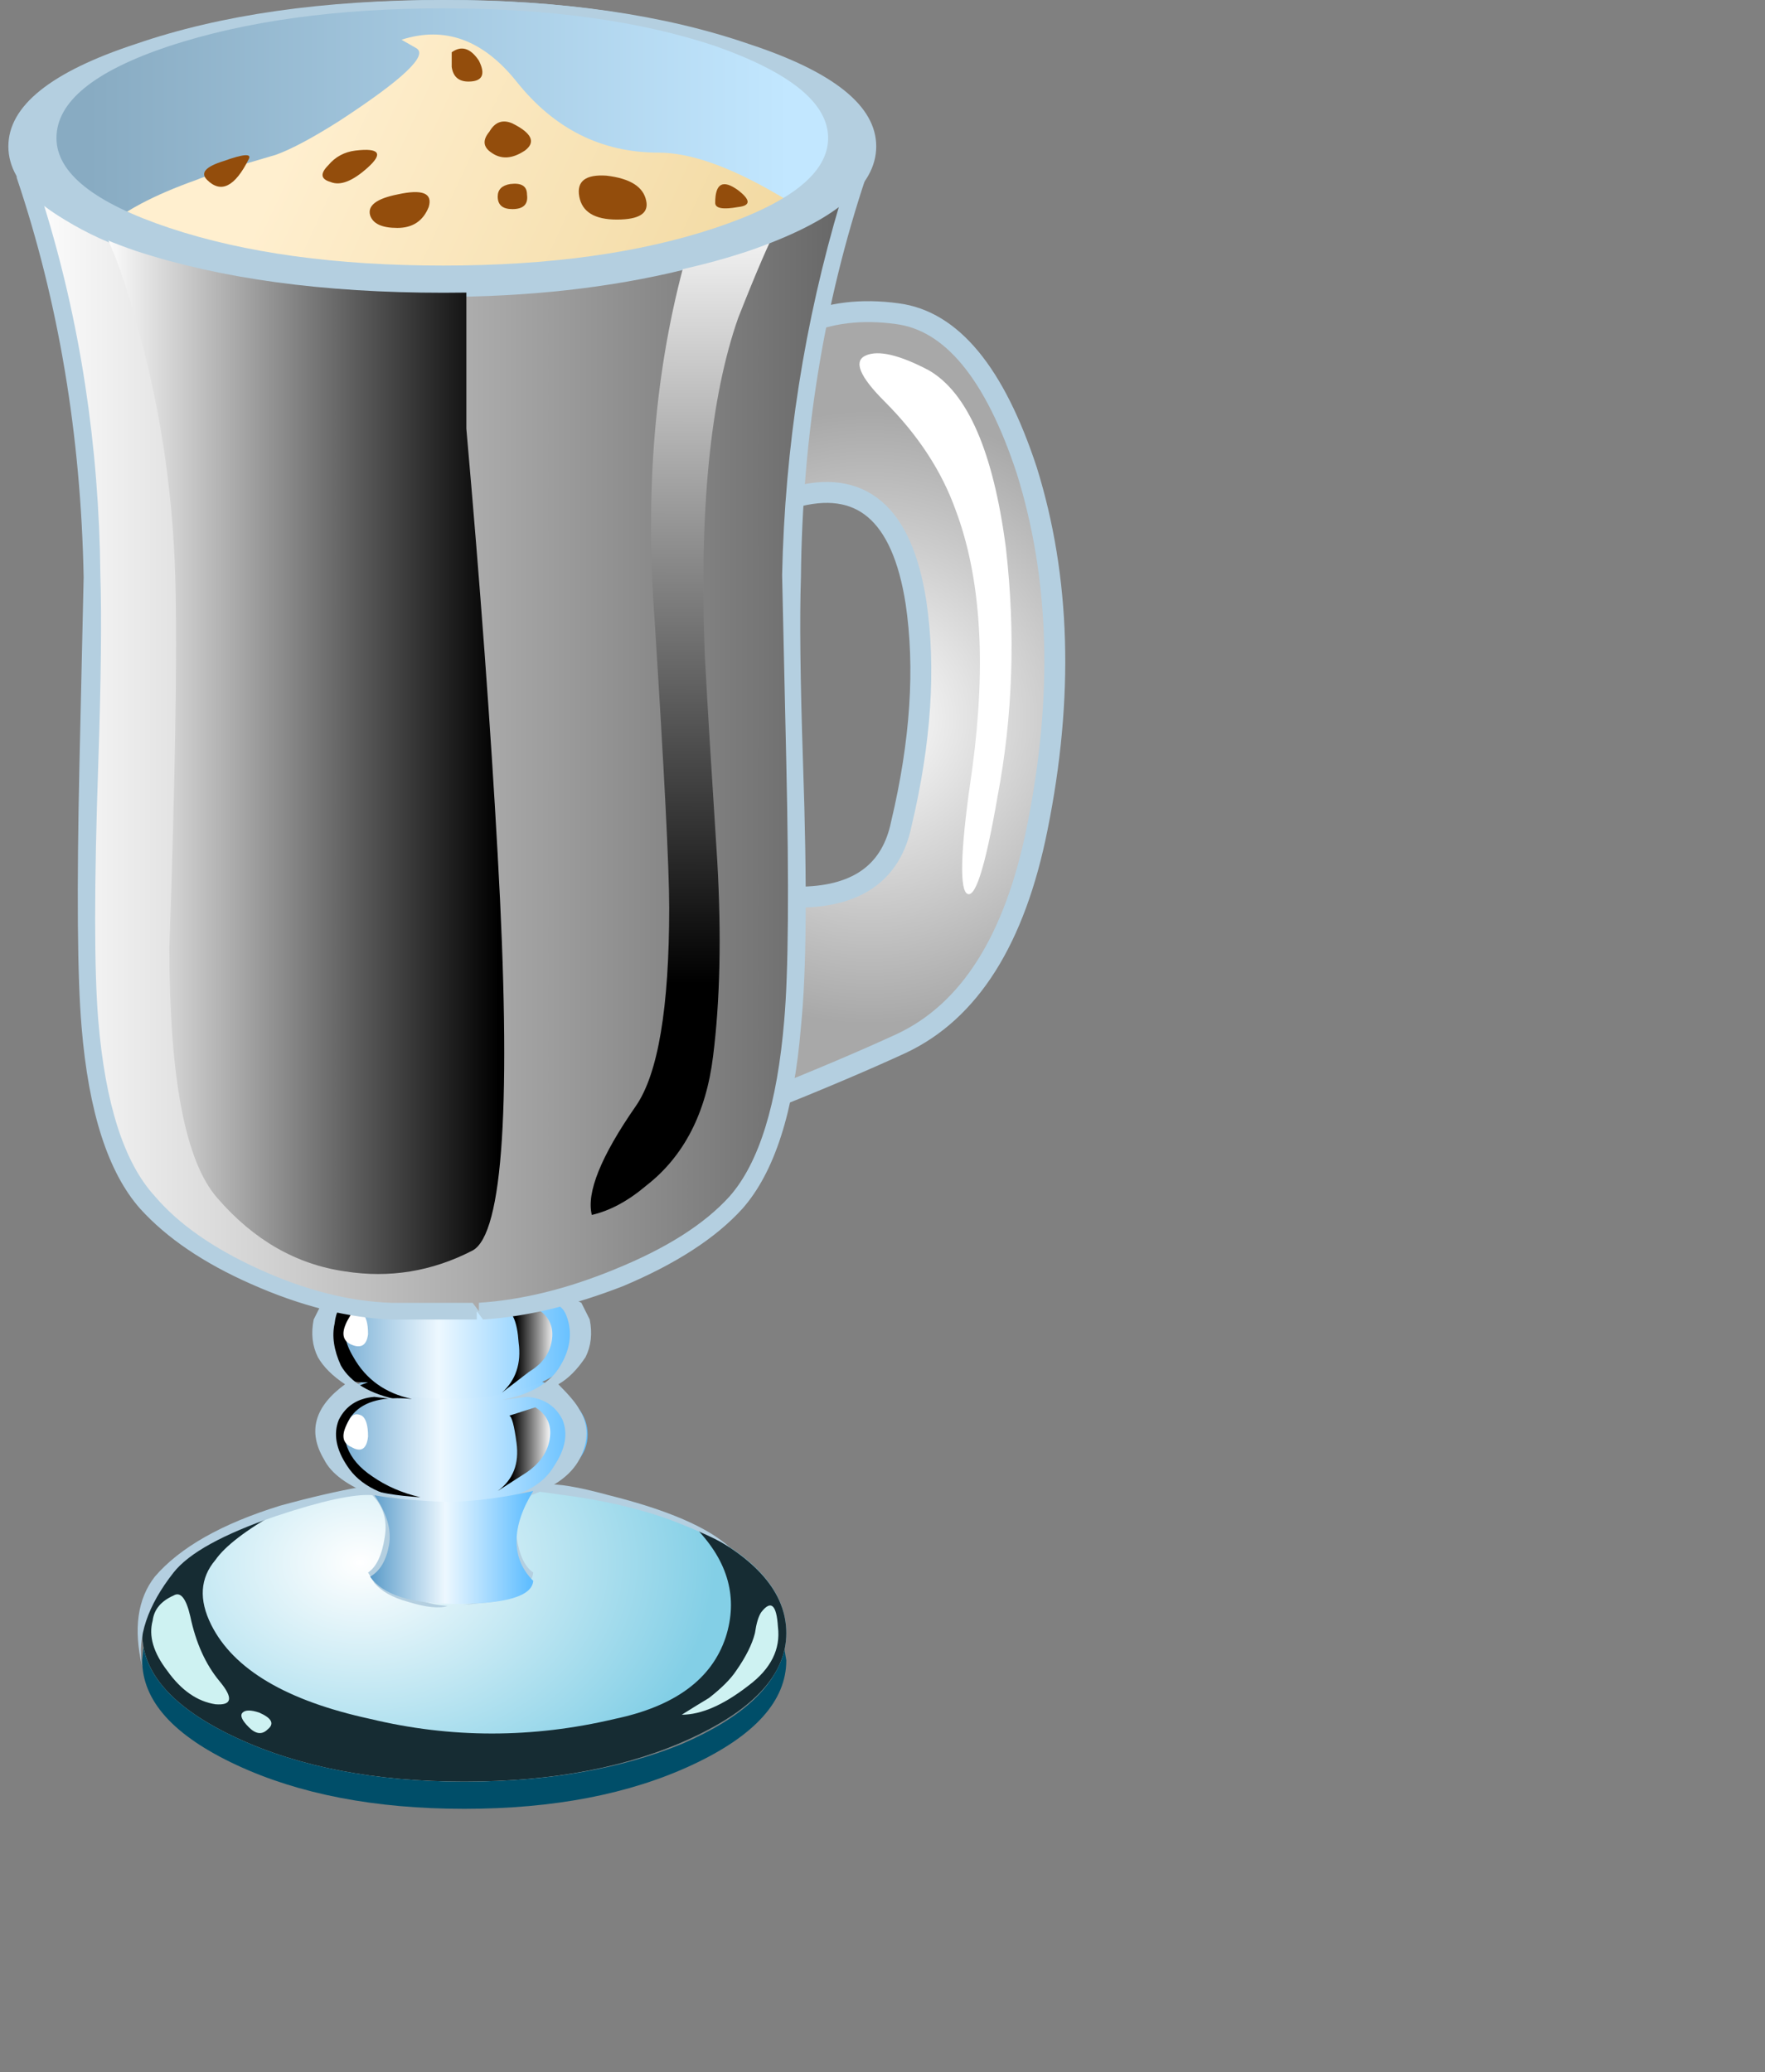 <?xml version="1.0" encoding="iso-8859-1"?>
<!-- Generator: Adobe Illustrator 15.1.0, SVG Export Plug-In . SVG Version: 6.00 Build 0)  -->
<!DOCTYPE svg PUBLIC "-//W3C//DTD SVG 1.1//EN" "http://www.w3.org/Graphics/SVG/1.1/DTD/svg11.dtd">
<svg version="1.1" id="flash0.ai" xmlns="http://www.w3.org/2000/svg" xmlns:xlink="http://www.w3.org/1999/xlink" x="0px" y="0px"
	 width="42.2px" height="49.55px" viewBox="0 0 42.2 49.55" style="enable-background:new 0 0 42.2 49.55;" xml:space="preserve">
<rect x="0" y="0" width="42.2" height="49.55" fill="#808080" stroke="none"/>
<symbol  id="flash0.ai_x5F_3_x2F_Layer_8_copy_x2F__x3C_Path_x3E__x5F_13" viewBox="0 -27.6 20.05 27.6">
	<g id="Layer_1_18_">
		<linearGradient id="SVGID_1_" gradientUnits="userSpaceOnUse" x1="-0.025" y1="-13.8" x2="20.025" y2="-13.8">
			<stop  offset="0" style="stop-color:#FFFFFF"/>
			<stop  offset="1" style="stop-color:#636363"/>
		</linearGradient>
		<path style="fill-rule:evenodd;clip-rule:evenodd;fill:url(#SVGID_1_);" d="M16.7-2.2C18.633-1.6,19.733-0.867,20,0h0.05L19.9-0.4
			c-1-3.133-1.517-6.35-1.55-9.65c-0.033-1.9,0-4.784,0.1-8.65c-0.034-3.133-0.517-5.233-1.45-6.3c-0.6-0.667-1.517-1.267-2.75-1.8
			c-1.2-0.467-2.3-0.733-3.3-0.8h-2.2c-1,0.033-2.067,0.3-3.2,0.8C4.383-26.3,3.5-25.7,2.9-25c-0.9,1.067-1.383,3.167-1.45,6.3
			c0.133,3.867,0.183,6.75,0.15,8.65C1.533-6.717,1-3.5,0-0.4v0.05c0.467-0.8,1.633-1.467,3.5-2C5.333-2.85,7.467-3.1,9.9-3.1
			C12.5-3.1,14.767-2.8,16.7-2.2z"/>
	</g>
</symbol>
<symbol  id="flash0.ai_x5F_3_x2F_Layer_8_copy_x2F__x3C_Path_x3E__x5F_17" viewBox="0 -7 20 7">
	<g id="Layer_1_17_">
		
			<linearGradient id="SVGID_2_" gradientUnits="userSpaceOnUse" x1="16323.725" y1="-16330.5" x2="16340.475" y2="-16330.5" gradientTransform="matrix(-1 0 0 -1 16342 -16334)">
			<stop  offset="0" style="stop-color:#C2E7FF"/>
			<stop  offset="1" style="stop-color:#88ABC2"/>
		</linearGradient>
		<path style="fill-rule:evenodd;clip-rule:evenodd;fill:url(#SVGID_2_);" d="M20-3.5c0-0.967-0.967-1.8-2.9-2.5
			c-1.967-0.667-4.333-1-7.1-1S4.867-6.667,2.9-6C0.967-5.3,0-4.467,0-3.5s0.967,1.783,2.9,2.45C4.867-0.35,7.233,0,10,0
			s5.133-0.35,7.1-1.05C19.033-1.717,20-2.533,20-3.5z"/>
	</g>
</symbol>
<symbol  id="flash0.ai_x5F_3_x2F_Layer_8_copy_x2F__x3C_Path_x3E__x5F_18" viewBox="0 -12.931 3.636 12.934">
	<g id="Layer_1_16_">
		<path style="fill-rule:evenodd;clip-rule:evenodd;fill:#FFFFFF;" d="M1.65-0.4C2.583-0.933,3.2-2.35,3.5-4.65
			c0.233-2.033,0.167-4.017-0.2-5.95c-0.3-1.733-0.55-2.5-0.75-2.3c-0.167,0.2-0.117,1.2,0.15,3c0.333,2.5,0.2,4.55-0.4,6.15
			c-0.333,0.933-0.9,1.8-1.7,2.6C0-0.55-0.15-0.183,0.15-0.05C0.45,0.083,0.95-0.033,1.65-0.4z"/>
	</g>
</symbol>
<symbol  id="flash0.ai_x5F_3_x2F_Layer_8_copy_x2F__x3C_Path_x3E__x5F_19" viewBox="0 -19.848 9.32 19.847">
	<g id="Layer_1_15_">
		<path style="fill-rule:evenodd;clip-rule:evenodd;fill:none;stroke:#B4CFE0;stroke-width:0.5;" d="M1.25-2.1
			c1,1.434,2.35,2.033,4.05,1.8c1.3-0.167,2.333-1.417,3.1-3.75c0.8-2.567,0.883-5.417,0.25-8.55
			c-0.533-2.667-1.617-4.383-3.25-5.15c-0.867-0.4-1.967-0.867-3.3-1.4c-0.567-0.733-0.95-0.567-1.15,0.5
			c-0.067,0.467-0.1,1.333-0.1,2.6c0,0.466,0.05,0.966,0.15,1.5l0.15,0.6c0.6-0.2,1.233-0.3,1.9-0.3
			c1.333,0.033,2.117,0.617,2.35,1.75c0.467,1.967,0.583,3.733,0.35,5.3C5.417-5.067,4.433-4.233,2.8-4.7
			C1.1-5.167,0.25-5.017,0.25-4.25C0.25-3.75,0.583-3.033,1.25-2.1z"/>
	</g>
</symbol>
<symbol  id="flash0.ai_x5F_3_x2F_Layer_8_copy_x2F__x3C_Path_x3E__x5F_2" viewBox="-0.028 -23.65 4.478 23.65">
	<g id="Layer_1_20_">
		
			<linearGradient id="SVGID_3_" gradientUnits="userSpaceOnUse" x1="11.556" y1="-16335.358" x2="30.581" y2="-16335.358" gradientTransform="matrix(5.256242e-005 -1 1 -0.001 16337.571 -4.167)">
			<stop  offset="0" style="stop-color:#FFFFFF"/>
			<stop  offset="0.988" style="stop-color:#000000"/>
		</linearGradient>
		<path style="fill-rule:evenodd;clip-rule:evenodd;fill:url(#SVGID_3_);" d="M2.25-0.75L4.45,0C4.25-0.367,3.933-1.1,3.5-2.2
			c-0.667-1.9-0.933-4.583-0.8-8.05c0.066-1.233,0.167-2.883,0.3-4.95c0.1-1.767,0.067-3.316-0.1-4.65c-0.167-1.367-0.7-2.4-1.6-3.1
			c-0.433-0.367-0.867-0.6-1.3-0.7c-0.133,0.533,0.217,1.4,1.05,2.6c0.534,0.767,0.8,2.35,0.8,4.75c0,0.933-0.117,3.233-0.35,6.9
			C1.267-6.267,1.517-3.383,2.25-0.75z"/>
	</g>
</symbol>
<symbol  id="flash0.ai_x5F_3_x2F_Layer_8_copy_x2F__x3C_Path_x3E__x5F_20" viewBox="0 -19.348 8.82 19.347">
	<g id="Layer_1_14_">
		
			<radialGradient id="SVGID_4_" cx="4.4" cy="-9.7" r="7.504" gradientTransform="matrix(1 0 0 -1 0 -19.4)" gradientUnits="userSpaceOnUse">
			<stop  offset="0" style="stop-color:#FFFFFF"/>
			<stop  offset="0.977" style="stop-color:#A8A8A8"/>
		</radialGradient>
		<path style="fill-rule:evenodd;clip-rule:evenodd;fill:url(#SVGID_4_);" d="M1-1.85c1,1.434,2.35,2.033,4.05,1.8
			c1.3-0.167,2.333-1.417,3.1-3.75c0.8-2.567,0.883-5.417,0.25-8.55c-0.533-2.667-1.617-4.383-3.25-5.15
			c-0.867-0.4-1.967-0.867-3.3-1.4c-0.567-0.733-0.95-0.567-1.15,0.5c-0.067,0.467-0.1,1.333-0.1,2.6c0,0.466,0.05,0.966,0.15,1.5
			l0.15,0.6C1.5-13.9,2.133-14,2.8-14c1.333,0.033,2.117,0.617,2.35,1.75c0.467,1.967,0.583,3.733,0.35,5.3
			c-0.333,2.133-1.317,2.967-2.95,2.5C0.85-4.917,0-4.767,0-4C0-3.5,0.333-2.783,1-1.85z"/>
	</g>
</symbol>
<symbol  id="flash0.ai_x5F_3_x2F_Layer_8_copy_x2F__x3C_Path_x3E__x5F_21" viewBox="0 -2.7 3.9 2.7">
	<g id="Layer_1_13_">
		<linearGradient id="SVGID_5_" gradientUnits="userSpaceOnUse" x1="0.013" y1="-1.35" x2="3.888" y2="-1.35">
			<stop  offset="0" style="stop-color:#5A9BC9"/>
			<stop  offset="0.459" style="stop-color:#EDF8FF"/>
			<stop  offset="0.977" style="stop-color:#61BEFF"/>
		</linearGradient>
		<path style="fill-rule:evenodd;clip-rule:evenodd;fill:url(#SVGID_5_);" d="M0.1-0.1c0.333-0.066,0.816-0.117,1.45-0.15
			C2.217-0.283,3-0.2,3.9,0C3.633-0.433,3.5-0.833,3.5-1.2s0.133-0.683,0.4-0.95C3.867-2.517,3.25-2.7,2.05-2.7
			C0.983-2.7,0.3-2.483,0-2.05C0.233-1.917,0.383-1.667,0.45-1.3C0.517-0.933,0.4-0.533,0.1-0.1z"/>
	</g>
</symbol>
<symbol  id="flash0.ai_x5F_3_x2F_Layer_8_copy_x2F__x3C_Path_x3E__x5F_24" viewBox="0 -2 1.256 2">
	<g id="Layer_1_12_">
		<linearGradient id="SVGID_6_" gradientUnits="userSpaceOnUse" x1="1.288" y1="-1" x2="0.313" y2="-1">
			<stop  offset="0" style="stop-color:#FFFFFF"/>
			<stop  offset="0.977" style="stop-color:#000000"/>
		</linearGradient>
		<path style="fill-rule:evenodd;clip-rule:evenodd;fill:url(#SVGID_6_);" d="M0.9,0c0.267-0.167,0.383-0.4,0.35-0.7
			C1.217-1.033,1.033-1.317,0.7-1.55L0-2c0.367,0.267,0.517,0.65,0.45,1.15C0.394-0.431,0.336-0.214,0.275-0.2L0.9,0z"/>
	</g>
</symbol>
<symbol  id="flash0.ai_x5F_3_x2F_Layer_8_copy_x2F__x3C_Path_x3E__x5F_25" viewBox="0 -2 1.206 2">
	<g id="Layer_1_11_">
		<linearGradient id="SVGID_7_" gradientUnits="userSpaceOnUse" x1="1.288" y1="-1" x2="0.313" y2="-1">
			<stop  offset="0" style="stop-color:#FFFFFF"/>
			<stop  offset="0.977" style="stop-color:#000000"/>
		</linearGradient>
		<path style="fill-rule:evenodd;clip-rule:evenodd;fill:url(#SVGID_7_);" d="M0.85,0C1.117-0.167,1.233-0.4,1.2-0.7
			C1.167-1.033,0.983-1.3,0.65-1.5L0-2c0.333,0.3,0.467,0.7,0.4,1.2C0.367-0.3,0.25-0.033,0.05,0H0.85z"/>
	</g>
</symbol>
<symbol  id="flash0.ai_x5F_3_x2F_Layer_8_copy_x2F__x3C_Path_x3E__x5F_28" viewBox="-0.006 -4.7 2.456 4.7">
	<g id="Layer_1_10_">
		<path style="fill-rule:evenodd;clip-rule:evenodd;" d="M1-0.1L0.7-0.5C0.6-0.733,0.65-1.017,0.85-1.35
			c0.3-0.533,0.767-0.867,1.4-1C1.583-2.283,1.117-2.4,0.85-2.7C0.65-2.933,0.6-3.2,0.7-3.5C0.8-3.767,1-4,1.3-4.2
			c0.333-0.233,0.717-0.4,1.15-0.5C1.317-4.633,0.6-4.383,0.3-3.95c-0.233,0.3-0.333,0.633-0.3,1C0.067-2.583,0.25-2.333,0.55-2.2
			L1.2-1.95c-0.633-0.033-1,0.233-1.1,0.8C0-0.783-0.017-0.5,0.05-0.3C0.117-0.1,0.2,0,0.3,0L1-0.1z"/>
	</g>
</symbol>
<symbol  id="flash0.ai_x5F_3_x2F_Layer_8_copy_x2F__x3C_Path_x3E__x5F_29" viewBox="0 -3.3 6.45 3.3">
	<g id="Layer_1_9_">
		<linearGradient id="SVGID_8_" gradientUnits="userSpaceOnUse" x1="-0.013" y1="-1.65" x2="6.412" y2="-1.65">
			<stop  offset="0" style="stop-color:#5A9BC9"/>
			<stop  offset="0.459" style="stop-color:#EDF8FF"/>
			<stop  offset="0.977" style="stop-color:#61BEFF"/>
		</linearGradient>
		<path style="fill-rule:evenodd;clip-rule:evenodd;fill:url(#SVGID_8_);" d="M6.45-1.65c0-0.467-0.317-0.867-0.95-1.2
			C4.867-3.15,4.1-3.3,3.2-3.3c-0.9,0-1.65,0.15-2.25,0.45C0.317-2.517,0-2.117,0-1.65C0-1.217,0.317-0.833,0.95-0.5S2.333,0,3.2,0
			c0.9,0,1.667-0.167,2.3-0.5C6.133-0.8,6.45-1.183,6.45-1.65z"/>
	</g>
</symbol>
<symbol  id="flash0.ai_x5F_3_x2F_Layer_8_copy_x2F__x3C_Path_x3E__x5F_3" viewBox="0 -25.013 9.606 25.013">
	<g id="Layer_1_19_">
		<linearGradient id="SVGID_9_" gradientUnits="userSpaceOnUse" x1="0.013" y1="-12.506" x2="9.588" y2="-12.506">
			<stop  offset="0" style="stop-color:#FFFFFF"/>
			<stop  offset="0.988" style="stop-color:#000000"/>
		</linearGradient>
		<path style="fill-rule:evenodd;clip-rule:evenodd;fill:url(#SVGID_9_);" d="M0,0l2.85-0.7C4.25-1.033,6.2-1.283,8.7-1.45V-4.8
			C9.033-8.567,9.283-11.967,9.45-15c0.333-5.9,0.133-9.05-0.6-9.45c-0.967-0.5-1.983-0.667-3.05-0.5
			c-1.167,0.167-2.183,0.75-3.05,1.75c-0.767,0.867-1.15,2.867-1.15,6c0.133,3.867,0.183,6.684,0.15,8.45
			c-0.033,2.2-0.333,4.317-0.9,6.35C0.583-1.4,0.3-0.6,0,0z"/>
	</g>
</symbol>
<symbol  id="flash0.ai_x5F_3_x2F_Layer_8_copy_x2F__x3C_Path_x3E__x5F_30" viewBox="0 -3.3 6.45 3.3">
	<g id="Layer_1_8_">
		<linearGradient id="SVGID_10_" gradientUnits="userSpaceOnUse" x1="-0.013" y1="-1.65" x2="6.412" y2="-1.65">
			<stop  offset="0" style="stop-color:#5A9BC9"/>
			<stop  offset="0.459" style="stop-color:#EDF8FF"/>
			<stop  offset="0.977" style="stop-color:#61BEFF"/>
		</linearGradient>
		<path style="fill-rule:evenodd;clip-rule:evenodd;fill:url(#SVGID_10_);" d="M6.45-1.65c0-0.467-0.317-0.85-0.95-1.15
			C4.867-3.133,4.1-3.3,3.2-3.3c-0.867,0-1.617,0.167-2.25,0.5C0.317-2.5,0-2.117,0-1.65s0.317,0.867,0.95,1.2
			C1.55-0.15,2.3,0,3.2,0c0.9,0,1.667-0.15,2.3-0.45C6.133-0.783,6.45-1.183,6.45-1.65z"/>
	</g>
</symbol>
<symbol  id="flash0.ai_x5F_3_x2F_Layer_8_copy_x2F__x3C_Path_x3E__x5F_31" viewBox="0.05 -2.55 2.311 2.612">
	<g id="Layer_1_7_">
		<path style="fill-rule:evenodd;clip-rule:evenodd;fill:#CEF2F2;" d="M1.35-1.5C1.583-1.167,1.733-0.867,1.8-0.6
			c0.034,0.233,0.083,0.4,0.15,0.5c0.233,0.3,0.367,0.184,0.4-0.35c0.066-0.533-0.167-1-0.7-1.4c-0.6-0.467-1.133-0.7-1.6-0.7
			c0.267,0.167,0.483,0.3,0.65,0.4C1-1.917,1.217-1.7,1.35-1.5z"/>
	</g>
</symbol>
<symbol  id="flash0.ai_x5F_3_x2F_Layer_8_copy_x2F__x3C_Path_x3E__x5F_32" viewBox="-0.029 -0.539 0.718 0.539">
	<g id="Layer_1_6_">
		<path style="fill-rule:evenodd;clip-rule:evenodd;fill:#CEF2F2;" d="M0.4-0.05c0.3-0.133,0.367-0.267,0.2-0.4
			C0.467-0.583,0.317-0.567,0.15-0.4C-0.017-0.233-0.067-0.117,0-0.05C0.067,0.017,0.2,0.017,0.4-0.05z"/>
	</g>
</symbol>
<symbol  id="flash0.ai_x5F_3_x2F_Layer_8_copy_x2F__x3C_Path_x3E__x5F_33" viewBox="0.015 -2.654 1.862 2.632">
	<g id="Layer_1_5_">
		<path style="fill-rule:evenodd;clip-rule:evenodd;fill:#CEF2F2;" d="M0.55-0.05c0.167,0.1,0.3-0.067,0.4-0.5
			C1.083-1.183,1.317-1.7,1.65-2.1c0.333-0.4,0.3-0.583-0.1-0.55C1.117-2.583,0.733-2.317,0.4-1.85
			c-0.333,0.434-0.45,0.833-0.35,1.2C0.083-0.383,0.25-0.183,0.55-0.05z"/>
	</g>
</symbol>
<symbol  id="flash0.ai_x5F_3_x2F_Layer_8_copy_x2F__x3C_Path_x3E__x5F_34" viewBox="0 -6.45 15.4 6.45">
	<g id="Layer_1_4_">
		<path style="fill-rule:evenodd;clip-rule:evenodd;fill:#162C33;" d="M13.25-0.4c1.433-0.7,2.15-1.533,2.15-2.5s-0.75-1.8-2.25-2.5
			c-1.5-0.7-3.316-1.05-5.45-1.05S3.75-6.1,2.25-5.4C0.75-4.7,0-3.867,0-2.9C0-1.7,1.083-0.733,3.25,0
			c-0.767-0.433-1.267-0.817-1.5-1.15C1.383-1.583,1.35-2.1,1.65-2.7c0.533-1.066,1.8-1.816,3.8-2.25
			c1.933-0.466,3.883-0.466,5.85,0C12.733-4.65,13.617-4,13.95-3C14.25-2.067,14.017-1.2,13.25-0.4z"/>
	</g>
</symbol>
<symbol  id="flash0.ai_x5F_3_x2F_Layer_8_copy_x2F__x3C_Path_x3E__x5F_35" viewBox="0 -7.15 15.4 7.15">
	<g id="Layer_1_3_">
		
			<radialGradient id="SVGID_11_" cx="6.325" cy="-16329.622" r="6.5" gradientTransform="matrix(7.692308e-005 -1 -1.321 7.692308e-005 -21566.195 5.731)" gradientUnits="userSpaceOnUse">
			<stop  offset="0" style="stop-color:#FFFFFF"/>
			<stop  offset="0.988" style="stop-color:#83CFE6"/>
		</radialGradient>
		<path style="fill-rule:evenodd;clip-rule:evenodd;fill:url(#SVGID_11_);" d="M15.4-3.6c0-0.967-0.75-1.8-2.25-2.5
			c-1.5-0.7-3.316-1.05-5.45-1.05S3.75-6.8,2.25-6.1C0.75-5.4,0-4.567,0-3.6c0,1,0.75,1.85,2.25,2.55C3.75-0.35,5.567,0,7.7,0
			s3.95-0.35,5.45-1.05C14.65-1.75,15.4-2.6,15.4-3.6z"/>
	</g>
</symbol>
<symbol  id="flash0.ai_x5F_3_x2F_Layer_8_copy_x2F__x3C_Path_x3E__x5F_36" viewBox="0 -4.05 15.4 4.05">
	<g id="Layer_1_2_">
		<path style="fill-rule:evenodd;clip-rule:evenodd;fill:#004E69;" d="M12.9-2.5c1.467,0.633,2.283,1.4,2.45,2.3l0.05-0.3
			c0-0.967-0.75-1.8-2.25-2.5S9.833-4.05,7.7-4.05S3.75-3.7,2.25-3S0-1.467,0-0.5L0.05,0c0.1-0.967,0.883-1.767,2.35-2.4
			c1.5-0.667,3.267-1,5.3-1C9.7-3.4,11.433-3.1,12.9-2.5z"/>
	</g>
</symbol>
<use xlink:href="#flash0.ai_x5F_3_x2F_Layer_8_copy_x2F__x3C_Path_x3E__x5F_36"  width="15.4" height="4.05" y="-4.05" transform="matrix(1 0 0 -1 3.4 39.2)" style="overflow:visible;opacity:0.449;enable-background:new    ;"/>
<use xlink:href="#flash0.ai_x5F_3_x2F_Layer_8_copy_x2F__x3C_Path_x3E__x5F_35"  width="15.4" height="7.15" y="-7.15" transform="matrix(1 0 0 -1 3.4 35.45)" style="overflow:visible;opacity:0.738;enable-background:new    ;"/>
<use xlink:href="#flash0.ai_x5F_3_x2F_Layer_8_copy_x2F__x3C_Path_x3E__x5F_34"  width="15.4" height="6.45" y="-6.45" transform="matrix(1 0 0 -1 3.4 36.15)" style="overflow:visible;opacity:0.129;enable-background:new    ;"/>
<use xlink:href="#flash0.ai_x5F_3_x2F_Layer_8_copy_x2F__x3C_Path_x3E__x5F_33"  width="1.862" height="2.632" x="0.015" y="-2.654" transform="matrix(1 0 0 -1 3.6 38.1)" style="overflow:visible;opacity:0.621;enable-background:new    ;"/>
<use xlink:href="#flash0.ai_x5F_3_x2F_Layer_8_copy_x2F__x3C_Path_x3E__x5F_32"  width="0.718" height="0.539" x="-0.029" y="-0.539" transform="matrix(1 0 0 -1 5.8 40.9)" style="overflow:visible;opacity:0.621;enable-background:new    ;"/>
<use xlink:href="#flash0.ai_x5F_3_x2F_Layer_8_copy_x2F__x3C_Path_x3E__x5F_31"  width="2.311" height="2.612" x="0.05" y="-2.55" transform="matrix(1 0 0 -1 16.25 38.45)" style="overflow:visible;opacity:0.621;enable-background:new    ;"/>
<use xlink:href="#flash0.ai_x5F_3_x2F_Layer_8_copy_x2F__x3C_Path_x3E__x5F_30"  width="6.45" height="3.3" y="-3.3" transform="matrix(1 0 0 -1 7.6 32.65)" style="overflow:visible;opacity:0.398;enable-background:new    ;"/>
<use xlink:href="#flash0.ai_x5F_3_x2F_Layer_8_copy_x2F__x3C_Path_x3E__x5F_29"  width="6.45" height="3.3" y="-3.3" transform="matrix(1 0 0 -1 7.55 30.15)" style="overflow:visible;opacity:0.398;enable-background:new    ;"/>
<use xlink:href="#flash0.ai_x5F_3_x2F_Layer_8_copy_x2F__x3C_Path_x3E__x5F_28"  width="2.456" height="4.7" x="-0.006" y="-4.7" transform="matrix(1 0 0 -1 7.6 31.1)" style="overflow:visible;opacity:0.199;enable-background:new    ;"/>
<path style="fill-rule:evenodd;clip-rule:evenodd;fill:#B4CFE0;" d="M8.3,31.2c-0.167,0-0.267,0.149-0.3,0.45
	c-0.067,0.3-0.017,0.633,0.15,1c0.235,0.411,0.702,0.687,1.4,0.824L8.95,33.4c-0.4,0.033-0.684,0.216-0.85,0.55
	c-0.133,0.333-0.067,0.7,0.2,1.1C8.6,35.517,9.167,35.8,10,35.9c-0.067,0.033-0.217,0.017-0.45-0.051h-0.3
	C9.417,36.116,9.5,36.4,9.5,36.7c-0.033,0.233-0.15,0.55-0.35,0.95l0.35,0.3c0.333,0.267,0.733,0.416,1.2,0.45
	c-0.2,0.066-0.517,0.033-0.95-0.101c-0.367-0.1-0.633-0.25-0.8-0.45L8.8,37.6c0.2-0.133,0.333-0.416,0.4-0.85
	c0.066-0.4-0.034-0.733-0.3-1c-0.6-0.233-0.983-0.517-1.15-0.85c-0.4-0.667-0.233-1.267,0.5-1.801C7.95,32.9,7.733,32.684,7.6,32.45
	c-0.133-0.267-0.167-0.566-0.1-0.9l0.2-0.399L7.75,31.1C8.317,31.167,8.5,31.2,8.3,31.2z"/>
<path style="fill-rule:evenodd;clip-rule:evenodd;fill:#B4CFE0;" d="M13.85,33.7c0.233,0.366,0.233,0.767,0,1.2
	c-0.2,0.366-0.583,0.649-1.15,0.85c-0.267,0.267-0.383,0.6-0.35,1c0.066,0.434,0.2,0.717,0.4,0.85c-0.033,0.301-0.35,0.534-0.95,0.7
	l-0.725,0.075c0.4-0.058,0.742-0.199,1.025-0.425l0.3-0.3c-0.167-0.4-0.267-0.717-0.3-0.95c-0.033-0.101,0.033-0.384,0.2-0.851H12
	l-0.15,0.025c0.695-0.134,1.162-0.409,1.4-0.825c0.267-0.399,0.333-0.767,0.2-1.1c-0.167-0.334-0.45-0.517-0.85-0.55L12,33.475
	c0.698-0.138,1.165-0.413,1.4-0.824c0.2-0.334,0.267-0.667,0.2-1c-0.067-0.301-0.184-0.45-0.35-0.45L13.8,31.1l0.1,0.051l0.2,0.399
	c0.066,0.334,0.033,0.634-0.1,0.9c-0.2,0.3-0.417,0.517-0.65,0.649C13.617,33.366,13.783,33.566,13.85,33.7z"/>
<use xlink:href="#flash0.ai_x5F_3_x2F_Layer_8_copy_x2F__x3C_Path_x3E__x5F_25"  width="1.206" height="2" y="-2" transform="matrix(1 0 0 -1 12 31.3)" style="overflow:visible;opacity:0.5;enable-background:new    ;"/>
<use xlink:href="#flash0.ai_x5F_3_x2F_Layer_8_copy_x2F__x3C_Path_x3E__x5F_24"  width="1.256" height="2" y="-2" transform="matrix(1 0 0 -1 11.9 33.65)" style="overflow:visible;opacity:0.5;enable-background:new    ;"/>
<path style="fill-rule:evenodd;clip-rule:evenodd;fill:#FFFFFF;" d="M8.35,31.5c0.066-0.134,0.167-0.167,0.3-0.1
	c0.1,0.066,0.15,0.233,0.15,0.5c-0.033,0.267-0.167,0.35-0.4,0.25C8.167,32.05,8.15,31.833,8.35,31.5z"/>
<path style="fill-rule:evenodd;clip-rule:evenodd;fill:#FFFFFF;" d="M8.35,33.95c0.066-0.134,0.167-0.167,0.3-0.101
	c0.1,0.067,0.15,0.233,0.15,0.5c-0.033,0.301-0.167,0.384-0.4,0.25C8.167,34.5,8.15,34.283,8.35,33.95z"/>
<use xlink:href="#flash0.ai_x5F_3_x2F_Layer_8_copy_x2F__x3C_Path_x3E__x5F_21"  width="3.9" height="2.7" y="-2.7" transform="matrix(1 0 0 -1 8.85 35.65)" style="overflow:visible;opacity:0.191;enable-background:new    ;"/>
<use xlink:href="#flash0.ai_x5F_3_x2F_Layer_8_copy_x2F__x3C_Path_x3E__x5F_20"  width="8.82" height="19.347" y="-19.348" transform="matrix(1 0 0 -1 16.4 7.45)" style="overflow:visible;opacity:0.711;enable-background:new    ;"/>
<use xlink:href="#flash0.ai_x5F_3_x2F_Layer_8_copy_x2F__x3C_Path_x3E__x5F_19"  width="9.32" height="19.847" y="-19.848" transform="matrix(1 0 0 -1 16.15 7.2)" style="overflow:visible;opacity:0.711;enable-background:new    ;"/>
<use xlink:href="#flash0.ai_x5F_3_x2F_Layer_8_copy_x2F__x3C_Path_x3E__x5F_18"  width="3.636" height="12.934" x="0" y="-12.931" transform="matrix(1 0 0 -1 20.55 8.45)" style="overflow:visible;opacity:0.469;enable-background:new    ;"/>
<use xlink:href="#flash0.ai_x5F_3_x2F_Layer_8_copy_x2F__x3C_Path_x3E__x5F_17"  width="20" height="7" y="-7" transform="matrix(1 0 0 -1 0.65 0)" style="overflow:visible;opacity:0.262;enable-background:new    ;"/>
<linearGradient id="SVGID_12_" gradientUnits="userSpaceOnUse" x1="7.769" y1="1.4" x2="23.821" y2="1.4" gradientTransform="matrix(0.908 0.419 -0.419 0.908 1.205206e-004 -2.248287e-004)">
	<stop  offset="0" style="stop-color:#FFEFCF"/>
	<stop  offset="1" style="stop-color:#EDD190"/>
</linearGradient>
<path style="fill-rule:evenodd;clip-rule:evenodd;fill:url(#SVGID_12_);" d="M13.95,9.7c-1.367,0.133-5-0.267-10.9-1.2
	c-0.6-0.167-1-0.3-1.2-0.4C1.483,7.933,1.367,7.583,1.5,7.05C1.667,6.417,1.983,5.9,2.45,5.5C2.917,5.067,3.667,4.667,4.7,4.3
	C4.933,4.2,5.567,4,6.6,3.7c0.367-0.133,0.867-0.4,1.5-0.8c1.533-1,2.15-1.583,1.85-1.75L9.6,0.95c1.033-0.333,1.95,0,2.75,1
	c0.9,1.133,2.033,1.7,3.4,1.7c0.733,0,1.65,0.317,2.75,0.95c1.2,0.667,1.55,1.283,1.05,1.85c-0.633,0.7-1.45,1.367-2.45,2
	C15.933,9.183,14.883,9.6,13.95,9.7z"/>
<linearGradient id="SVGID_13_" gradientUnits="userSpaceOnUse" x1="1.15" y1="10.525" x2="19.875" y2="10.525">
	<stop  offset="0" style="stop-color:#FFF1D4"/>
	<stop  offset="1" style="stop-color:#D4BB81"/>
</linearGradient>
<path style="fill-rule:evenodd;clip-rule:evenodd;fill:url(#SVGID_13_);" d="M19.15,10.45c-0.066,0.7-1.283,1.75-3.65,3.15
	L2.6,14.75l-0.35-2.2C1.95,10.05,1.7,8.5,1.5,7.9L1.15,6.5c0.167,0.3,0.5,0.6,1,0.9c1,0.633,2.4,0.983,4.2,1.05
	c1.433,0.066,3.1,0.2,5,0.4c1.367,0.066,2.45-0.017,3.25-0.25c0.8-0.267,1.55-0.6,2.25-1c0.8-0.434,1.267-0.684,1.4-0.75
	c0.6-0.233,1.15-0.417,1.65-0.55L19.15,10.45z"/>
<linearGradient id="SVGID_14_" gradientUnits="userSpaceOnUse" x1="1.962" y1="20.9" x2="19.137" y2="20.9">
	<stop  offset="0" style="stop-color:#BD834C"/>
	<stop  offset="1" style="stop-color:#775126"/>
</linearGradient>
<path style="fill-rule:evenodd;clip-rule:evenodd;fill:url(#SVGID_14_);" d="M18.95,13.8c-0.034,1.9,0,4.784,0.1,8.65
	c-0.033,3.133-0.517,5.233-1.45,6.3c-0.6,0.667-1.517,1.267-2.75,1.8c-1.2,0.467-2.3,0.733-3.3,0.8h-2.2c-1-0.033-2.067-0.3-3.2-0.8
	c-1.167-0.5-2.05-1.1-2.65-1.8c-0.9-1.066-1.383-3.167-1.45-6.3c0.133-3.867,0.184-6.75,0.15-8.65L2,10.6c2.4,0.867,5.2,1.3,8.4,1.3
	c3.467,0,6.383-0.483,8.75-1.45C19.017,11.85,18.95,12.967,18.95,13.8z"/>
<use xlink:href="#flash0.ai_x5F_3_x2F_Layer_8_copy_x2F__x3C_Path_x3E__x5F_13"  width="20.05" height="27.6" y="-27.6" transform="matrix(1 0 0 -1 0.6 3.75)" style="overflow:visible;opacity:0.25;enable-background:new    ;"/>
<path style="fill-rule:evenodd;clip-rule:evenodd;fill:#B4CFE0;" d="M20.7,4.25c-1,3-1.517,6.183-1.55,9.55
	c-0.033,0.967-0.017,2.45,0.05,4.45c0.1,2.9,0.083,5-0.05,6.3c-0.167,2.033-0.633,3.483-1.4,4.351
	c-0.633,0.699-1.583,1.316-2.85,1.85c-1.2,0.467-2.316,0.733-3.35,0.8l-0.15-0.2v0.2h-2C8.333,31.517,7.2,31.233,6,30.7
	c-1.133-0.5-2.017-1.101-2.65-1.8c-0.767-0.867-1.233-2.317-1.4-4.351c-0.1-1.167-0.117-3.267-0.05-6.3L2,13.8
	c-0.067-3.4-0.6-6.583-1.6-9.55V4.2L0.75,4c0.5,0.767,1.667,1.4,3.5,1.9s3.917,0.75,6.25,0.75c2.533,0,4.75-0.283,6.65-0.85
	c1.934-0.6,3.017-1.316,3.25-2.15l0.05-0.1L20.9,3.5l-0.05,0.3L20.7,4.25z M16.35,6.45C14.583,6.883,12.633,7.1,10.5,7.1
	c-2.067,0-3.967-0.2-5.7-0.6C3.133,6.1,1.883,5.567,1.05,4.9c0.867,2.8,1.317,5.75,1.35,8.85c0.033,1,0.017,2.5-0.05,4.5
	c-0.1,2.9-0.1,4.95,0,6.15c0.167,2,0.617,3.4,1.35,4.2c0.566,0.667,1.4,1.25,2.5,1.75c1.1,0.5,2.15,0.767,3.15,0.801h1.95
	l0.15,0.199V31.15c1.033-0.067,2.117-0.334,3.25-0.801c1.233-0.5,2.15-1.083,2.75-1.75c0.7-0.8,1.133-2.199,1.3-4.2
	c0.1-1.133,0.117-3.183,0.05-6.15l-0.1-4.5c0.066-3.067,0.533-6.05,1.4-8.95C19.3,5.5,18.05,6.05,16.35,6.45z"/>
<path style="fill-rule:evenodd;clip-rule:evenodd;fill:#934D0C;" d="M8.5,3.6C9.067,3.533,9.167,3.667,8.8,4S8.133,4.45,7.9,4.35
	c-0.233-0.067-0.25-0.2-0.05-0.4C8.017,3.75,8.233,3.633,8.5,3.6z"/>
<path style="fill-rule:evenodd;clip-rule:evenodd;fill:#934D0C;" d="M9.5,4.65c0.6-0.133,0.85-0.033,0.75,0.3
	c-0.133,0.333-0.383,0.5-0.75,0.5s-0.583-0.1-0.65-0.3C8.783,4.917,9,4.75,9.5,4.65z"/>
<path style="fill-rule:evenodd;clip-rule:evenodd;fill:#934D0C;" d="M5.95,3.8c-0.333,0.667-0.667,0.833-1,0.5
	c-0.167-0.167-0.034-0.316,0.4-0.45C5.817,3.683,6.017,3.667,5.95,3.8z"/>
<path style="fill-rule:evenodd;clip-rule:evenodd;fill:#934D0C;" d="M14.5,4.2c0.567,0.066,0.883,0.267,0.95,0.6
	c0.066,0.3-0.167,0.45-0.7,0.45s-0.833-0.183-0.9-0.55C13.783,4.333,14,4.167,14.5,4.2z"/>
<path style="fill-rule:evenodd;clip-rule:evenodd;fill:#934D0C;" d="M12.25,2.95c0.467,0.233,0.567,0.45,0.3,0.65
	c-0.3,0.2-0.566,0.217-0.8,0.05c-0.2-0.133-0.217-0.3-0.05-0.5C11.833,2.917,12.017,2.85,12.25,2.95z"/>
<path style="fill-rule:evenodd;clip-rule:evenodd;fill:#934D0C;" d="M12.2,4.4c0.267-0.033,0.4,0.05,0.4,0.25
	C12.633,4.883,12.517,5,12.25,5c-0.233,0-0.35-0.1-0.35-0.3C11.9,4.533,12,4.433,12.2,4.4z"/>
<path style="fill-rule:evenodd;clip-rule:evenodd;fill:#934D0C;" d="M17.65,4.55c0.3,0.233,0.3,0.367,0,0.4
	c-0.367,0.066-0.55,0.033-0.55-0.1C17.1,4.383,17.283,4.283,17.65,4.55z"/>
<path style="fill-rule:evenodd;clip-rule:evenodd;fill:#934D0C;" d="M10.8,1.25c0.233-0.167,0.45-0.1,0.65,0.2
	c0.167,0.333,0.083,0.5-0.25,0.5c-0.233,0-0.367-0.117-0.4-0.35V1.25z"/>
<path style="fill-rule:evenodd;clip-rule:evenodd;fill:#934D0C;" d="M4.95,7.05c0.233,0,0.3,0.117,0.2,0.35
	c-0.1,0.2-0.233,0.25-0.4,0.15c-0.167-0.1-0.233-0.2-0.2-0.3C4.617,7.117,4.75,7.05,4.95,7.05z"/>
<use xlink:href="#flash0.ai_x5F_3_x2F_Layer_8_copy_x2F__x3C_Path_x3E__x5F_3"  width="9.606" height="25.013" y="-25.013" transform="matrix(1 0 0 -1 2.45 5.45)" style="overflow:visible;opacity:0.301;enable-background:new    ;"/>
<use xlink:href="#flash0.ai_x5F_3_x2F_Layer_8_copy_x2F__x3C_Path_x3E__x5F_2"  width="4.478" height="23.65" x="-0.028" y="-23.65" transform="matrix(1 0 0 -1 14.15 5.4)" style="overflow:visible;opacity:0.32;enable-background:new    ;"/>
<path style="fill-rule:evenodd;clip-rule:evenodd;fill:#B4CFE0;" d="M10.6,0c2.833,0,5.267,0.35,7.3,1.05
	c2.033,0.667,3.05,1.483,3.05,2.45S19.933,5.3,17.9,6c-2,0.667-4.433,1-7.3,1S5.283,6.667,3.25,6C1.217,5.3,0.2,4.467,0.2,3.5
	s1.017-1.783,3.05-2.45C5.283,0.35,7.733,0,10.6,0z M10.6,6.35c2.533,0,4.7-0.3,6.5-0.9c1.8-0.6,2.7-1.317,2.7-2.15
	c0-0.833-0.9-1.566-2.7-2.2c-1.8-0.6-3.967-0.9-6.5-0.9S5.883,0.5,4.05,1.1c-1.8,0.6-2.7,1.333-2.7,2.2c0,0.833,0.9,1.55,2.7,2.15
	C5.85,6.05,8.033,6.35,10.6,6.35z"/>
<path style="fill-rule:evenodd;clip-rule:evenodd;fill:#B4CFE0;" d="M8.65,35.55c0.633,0.167,0.717,0.233,0.25,0.2
	c-0.433-0.033-1.2,0.134-2.3,0.5c-1.267,0.434-2.083,0.884-2.45,1.35c-0.625,0.796-0.875,1.546-0.75,2.25
	c-0.213-0.902-0.113-1.618,0.3-2.149c0.6-0.7,1.6-1.267,3-1.7C7.433,35.8,8.083,35.65,8.65,35.55z"/>
<path style="fill-rule:evenodd;clip-rule:evenodd;fill:#B4CFE0;" d="M13.05,35.5c0.267-0.033,0.767,0.05,1.5,0.25
	c1.408,0.352,2.375,0.769,2.9,1.25c-0.238-0.164-0.705-0.381-1.4-0.65c-0.633-0.233-1.367-0.416-2.2-0.55l-1.075-0.149l0.075-0.101
	L13.05,35.5z"/>
</svg>
